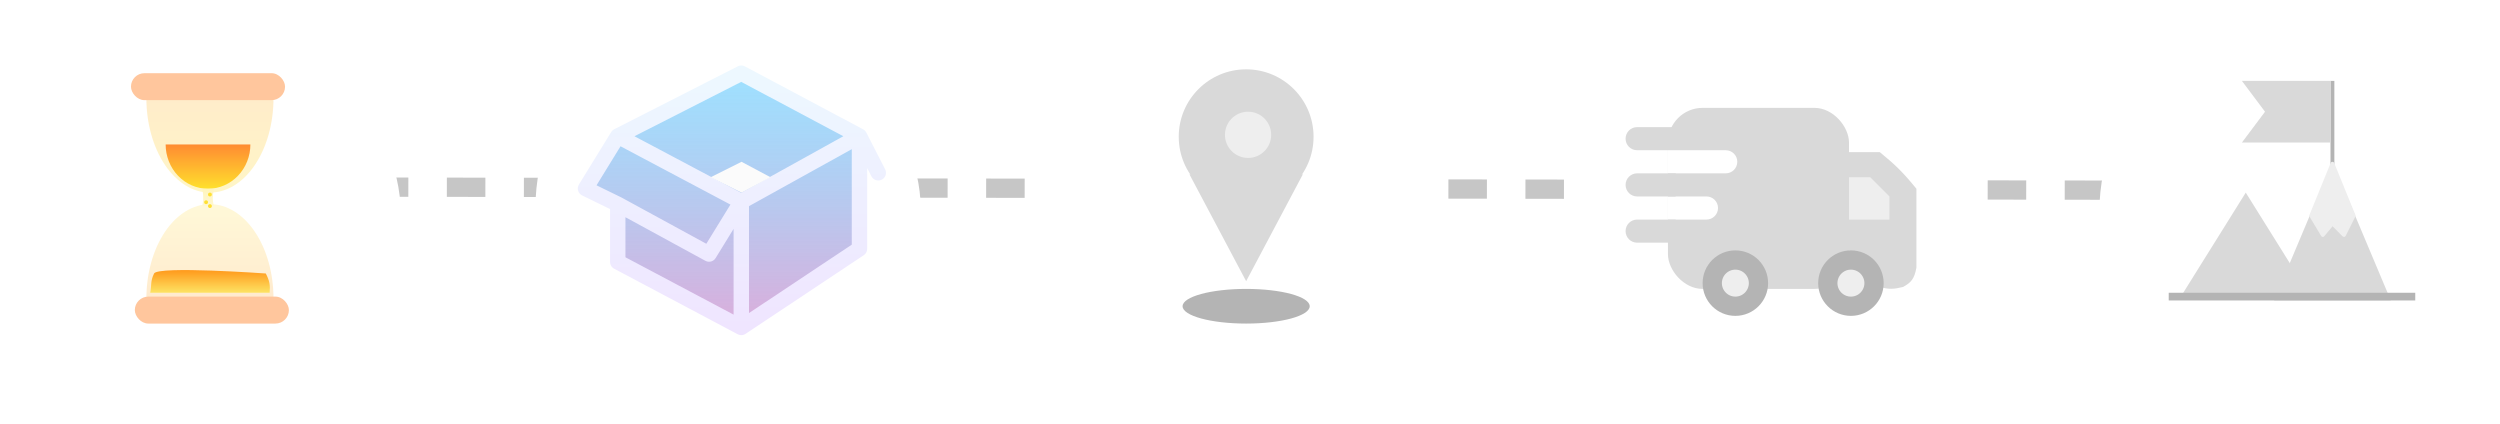 <svg width="649" height="110" viewBox="0 0 649 110" fill="none" xmlns="http://www.w3.org/2000/svg">
<line x1="56.004" y1="48.5" x2="622.004" y2="49.5" stroke="#C6C6C6" stroke-width="5" stroke-dasharray="10 10"/>
<g filter="url(#filter0_d_572_1186)">
<rect x="4" y="1" width="100" height="100" rx="50" fill="white"/>
</g>
<path d="M71 25.5C71 28.717 70.573 31.903 69.744 34.876C68.915 37.848 67.699 40.549 66.167 42.824C64.635 45.099 62.816 46.904 60.814 48.135C58.812 49.366 56.667 50 54.5 50C52.333 50 50.188 49.366 48.186 48.135C46.184 46.904 44.365 45.099 42.833 42.824C41.301 40.549 40.085 37.848 39.256 34.876C38.427 31.903 38 28.717 38 25.5L54.5 25.5H71Z" fill="url(#paint0_linear_572_1186)" fill-opacity="0.5"/>
<path d="M65 37.5C65 39.01 64.716 40.506 64.163 41.901C63.61 43.296 62.8 44.564 61.778 45.632C60.757 46.7 59.544 47.547 58.209 48.125C56.875 48.703 55.444 49 54 49C52.556 49 51.125 48.703 49.791 48.125C48.456 47.547 47.243 46.7 46.222 45.632C45.2 44.564 44.39 43.296 43.837 41.901C43.285 40.506 43 39.01 43 37.5L54 37.5H65Z" fill="url(#paint1_linear_572_1186)"/>
<path d="M71 77.5C71 74.283 70.573 71.097 69.744 68.124C68.915 65.152 67.699 62.451 66.167 60.176C64.635 57.901 62.816 56.096 60.814 54.865C58.812 53.634 56.667 53 54.5 53C52.333 53 50.188 53.634 48.186 54.865C46.184 56.096 44.365 57.901 42.833 60.176C41.301 62.451 40.085 65.152 39.256 68.124C38.427 71.097 38 74.283 38 77.5L54.5 77.5H71Z" fill="url(#paint2_linear_572_1186)" fill-opacity="0.6"/>
<path d="M52.5 49H55.5C55.134 51.664 55.145 51.469 55.5 53.5H52.5C53.069 51.151 52.5 49 52.5 49Z" fill="url(#paint3_linear_572_1186)"/>
<rect x="35" y="77" width="40" height="7" rx="3.5" fill="#FFC69D"/>
<rect x="34" y="19" width="40" height="7" rx="3.5" fill="#FFC69D"/>
<circle cx="54.5" cy="50.5" r="0.5" fill="#FFE033"/>
<circle cx="54.5" cy="53.5" r="0.5" fill="#FFE033"/>
<circle cx="53.5" cy="52.5" r="0.5" fill="#FFE033"/>
<path d="M40 71C41 69 69 71 69 71C69.986 72.908 70.166 74.008 70 76H39C39.391 74.047 39 73 40 71Z" fill="url(#paint4_linear_572_1186)"/>
<g filter="url(#filter1_d_572_1186)">
<rect x="139" width="100" height="100" rx="50" fill="white"/>
</g>
<path d="M152 48.938L160.367 35.33L192.44 19L223.119 35.33V64.588L192.44 85L160.367 67.99V53.021L152 48.938Z" fill="url(#paint5_linear_572_1186)"/>
<path d="M160.367 35.33L152 48.938L160.367 53.021M160.367 35.33L192.44 52.34M160.367 35.33L192.44 19L223.119 35.33M192.44 52.34L184.073 65.948L160.367 53.021M192.44 52.34L223.119 35.33M192.44 52.34V85M223.119 35.33V64.588L192.44 85M223.119 35.33L228 44.856M192.44 85L160.367 67.99V53.021" stroke="url(#paint6_linear_572_1186)" stroke-width="4" stroke-linecap="round" stroke-linejoin="round"/>
<path d="M192.5 42L200 46L192.5 50L184.5 46L192.5 42Z" fill="#FBFBFB"/>
<g filter="url(#filter2_d_572_1186)">
<rect x="545" y="1" width="100" height="100" rx="50" fill="white"/>
</g>
<path d="M605.5 42L620.655 78H590.345L605.5 42Z" fill="#D9D9D9"/>
<path d="M583 50L600.321 77.75H565.679L583 50Z" fill="#D9D9D9"/>
<line x1="605.5" y1="43" x2="605.5" y2="21" stroke="#B4B4B4"/>
<path d="M582 21H605V37H582L588 29L582 21Z" fill="#D9D9D9"/>
<line x1="563" y1="77" x2="627" y2="77" stroke="#B4B4B4" stroke-width="2"/>
<path d="M605.5 42.5L600 56L603 61L605.5 58L608.5 61L611 56L605.5 42.5Z" fill="#EEEEEE" stroke="#EEEEEE" stroke-linecap="round" stroke-linejoin="round"/>
<g filter="url(#filter3_d_572_1186)">
<rect x="410" y="2" width="100" height="100" rx="50" fill="white"/>
</g>
<rect x="433" y="28" width="47" height="47" rx="9" fill="#D9D9D9"/>
<circle cx="450.5" cy="73.5" r="6" fill="#EEEEEE" stroke="#B4B4B4" stroke-width="5"/>
<path d="M425 33C423.343 33 422 34.343 422 36C422 37.657 423.343 39 425 39V36V33ZM425 36V39H435V36V33H425V36Z" fill="#D9D9D9"/>
<path d="M448 39C449.657 39 451 40.343 451 42C451 43.657 449.657 45 448 45V42V39ZM448 42V45H433V42V39H448V42Z" fill="white"/>
<path d="M443 51C444.657 51 446 52.343 446 54C446 55.657 444.657 57 443 57V54V51ZM443 54V57H433V54V51H443V54Z" fill="white"/>
<path d="M425 57C423.343 57 422 58.343 422 60C422 61.657 423.343 63 425 63V60V57ZM425 60V63H435V60V57H425V60Z" fill="#D9D9D9"/>
<path d="M425 45C423.343 45 422 46.343 422 48C422 49.657 423.343 51 425 51V48V45ZM425 48V51H435V48V45H425V48Z" fill="#D9D9D9"/>
<path d="M480 39.5H488C492.039 42.786 494.117 44.837 497.5 49V69.5C496.971 72.366 496.135 73.384 494 74.5C491.657 75.081 490.343 75.164 488 74.5L480 65V39.5Z" fill="#D9D9D9"/>
<circle cx="480.5" cy="73.5" r="6" fill="#EEEEEE" stroke="#B4B4B4" stroke-width="5"/>
<path d="M480 46H485.5L490.5 51V57H480V46Z" fill="#EEEEEE"/>
<g filter="url(#filter4_d_572_1186)">
<rect x="274" y="1" width="100" height="100" rx="50" fill="white"/>
</g>
<path d="M323.5 73L308.778 45.25H338.222L323.5 73Z" fill="#D9D9D9"/>
<circle cx="323.5" cy="35.5" r="17.5" fill="#D9D9D9"/>
<circle cx="324" cy="35" r="6" fill="#EEEEEE"/>
<ellipse cx="323.5" cy="79.5" rx="16.5" ry="4.5" fill="#B4B4B4"/>
<defs>
<filter id="filter0_d_572_1186" x="0" y="1" width="108" height="108" filterUnits="userSpaceOnUse" color-interpolation-filters="sRGB">
<feFlood flood-opacity="0" result="BackgroundImageFix"/>
<feColorMatrix in="SourceAlpha" type="matrix" values="0 0 0 0 0 0 0 0 0 0 0 0 0 0 0 0 0 0 127 0" result="hardAlpha"/>
<feOffset dy="4"/>
<feGaussianBlur stdDeviation="2"/>
<feComposite in2="hardAlpha" operator="out"/>
<feColorMatrix type="matrix" values="0 0 0 0 0 0 0 0 0 0 0 0 0 0 0 0 0 0 0.25 0"/>
<feBlend mode="normal" in2="BackgroundImageFix" result="effect1_dropShadow_572_1186"/>
<feBlend mode="normal" in="SourceGraphic" in2="effect1_dropShadow_572_1186" result="shape"/>
</filter>
<filter id="filter1_d_572_1186" x="135" y="0" width="108" height="108" filterUnits="userSpaceOnUse" color-interpolation-filters="sRGB">
<feFlood flood-opacity="0" result="BackgroundImageFix"/>
<feColorMatrix in="SourceAlpha" type="matrix" values="0 0 0 0 0 0 0 0 0 0 0 0 0 0 0 0 0 0 127 0" result="hardAlpha"/>
<feOffset dy="4"/>
<feGaussianBlur stdDeviation="2"/>
<feComposite in2="hardAlpha" operator="out"/>
<feColorMatrix type="matrix" values="0 0 0 0 0 0 0 0 0 0 0 0 0 0 0 0 0 0 0.25 0"/>
<feBlend mode="normal" in2="BackgroundImageFix" result="effect1_dropShadow_572_1186"/>
<feBlend mode="normal" in="SourceGraphic" in2="effect1_dropShadow_572_1186" result="shape"/>
</filter>
<filter id="filter2_d_572_1186" x="541" y="1" width="108" height="108" filterUnits="userSpaceOnUse" color-interpolation-filters="sRGB">
<feFlood flood-opacity="0" result="BackgroundImageFix"/>
<feColorMatrix in="SourceAlpha" type="matrix" values="0 0 0 0 0 0 0 0 0 0 0 0 0 0 0 0 0 0 127 0" result="hardAlpha"/>
<feOffset dy="4"/>
<feGaussianBlur stdDeviation="2"/>
<feComposite in2="hardAlpha" operator="out"/>
<feColorMatrix type="matrix" values="0 0 0 0 0 0 0 0 0 0 0 0 0 0 0 0 0 0 0.25 0"/>
<feBlend mode="normal" in2="BackgroundImageFix" result="effect1_dropShadow_572_1186"/>
<feBlend mode="normal" in="SourceGraphic" in2="effect1_dropShadow_572_1186" result="shape"/>
</filter>
<filter id="filter3_d_572_1186" x="406" y="2" width="108" height="108" filterUnits="userSpaceOnUse" color-interpolation-filters="sRGB">
<feFlood flood-opacity="0" result="BackgroundImageFix"/>
<feColorMatrix in="SourceAlpha" type="matrix" values="0 0 0 0 0 0 0 0 0 0 0 0 0 0 0 0 0 0 127 0" result="hardAlpha"/>
<feOffset dy="4"/>
<feGaussianBlur stdDeviation="2"/>
<feComposite in2="hardAlpha" operator="out"/>
<feColorMatrix type="matrix" values="0 0 0 0 0 0 0 0 0 0 0 0 0 0 0 0 0 0 0.25 0"/>
<feBlend mode="normal" in2="BackgroundImageFix" result="effect1_dropShadow_572_1186"/>
<feBlend mode="normal" in="SourceGraphic" in2="effect1_dropShadow_572_1186" result="shape"/>
</filter>
<filter id="filter4_d_572_1186" x="270" y="1" width="108" height="108" filterUnits="userSpaceOnUse" color-interpolation-filters="sRGB">
<feFlood flood-opacity="0" result="BackgroundImageFix"/>
<feColorMatrix in="SourceAlpha" type="matrix" values="0 0 0 0 0 0 0 0 0 0 0 0 0 0 0 0 0 0 127 0" result="hardAlpha"/>
<feOffset dy="4"/>
<feGaussianBlur stdDeviation="2"/>
<feComposite in2="hardAlpha" operator="out"/>
<feColorMatrix type="matrix" values="0 0 0 0 0 0 0 0 0 0 0 0 0 0 0 0 0 0 0.25 0"/>
<feBlend mode="normal" in2="BackgroundImageFix" result="effect1_dropShadow_572_1186"/>
<feBlend mode="normal" in="SourceGraphic" in2="effect1_dropShadow_572_1186" result="shape"/>
</filter>
<linearGradient id="paint0_linear_572_1186" x1="54.5" y1="1" x2="54.5" y2="50" gradientUnits="userSpaceOnUse">
<stop stop-color="#FFC69D"/>
<stop offset="1" stop-color="#FFEE8F"/>
</linearGradient>
<linearGradient id="paint1_linear_572_1186" x1="54" y1="26" x2="54" y2="49" gradientUnits="userSpaceOnUse">
<stop stop-color="#FF3636"/>
<stop offset="1" stop-color="#FFE02D"/>
</linearGradient>
<linearGradient id="paint2_linear_572_1186" x1="54.5" y1="53" x2="54.5" y2="102" gradientUnits="userSpaceOnUse">
<stop stop-color="#FFF4BE"/>
<stop offset="1" stop-color="#FFC69D"/>
</linearGradient>
<linearGradient id="paint3_linear_572_1186" x1="54" y1="49" x2="54" y2="53.5" gradientUnits="userSpaceOnUse">
<stop stop-color="#FFF5BC"/>
<stop offset="1" stop-color="#FFF7D1"/>
</linearGradient>
<linearGradient id="paint4_linear_572_1186" x1="54.527" y1="70.111" x2="54.527" y2="76" gradientUnits="userSpaceOnUse">
<stop stop-color="#FF991B"/>
<stop offset="1" stop-color="#FDE363"/>
</linearGradient>
<linearGradient id="paint5_linear_572_1186" x1="190" y1="19" x2="190" y2="85" gradientUnits="userSpaceOnUse">
<stop stop-color="#7CD6FF" stop-opacity="0.74"/>
<stop offset="1" stop-color="#DCADDB"/>
</linearGradient>
<linearGradient id="paint6_linear_572_1186" x1="190" y1="19" x2="190" y2="85" gradientUnits="userSpaceOnUse">
<stop stop-color="#EDF8FF"/>
<stop offset="1" stop-color="#EFE5FF"/>
</linearGradient>
</defs>
</svg>
